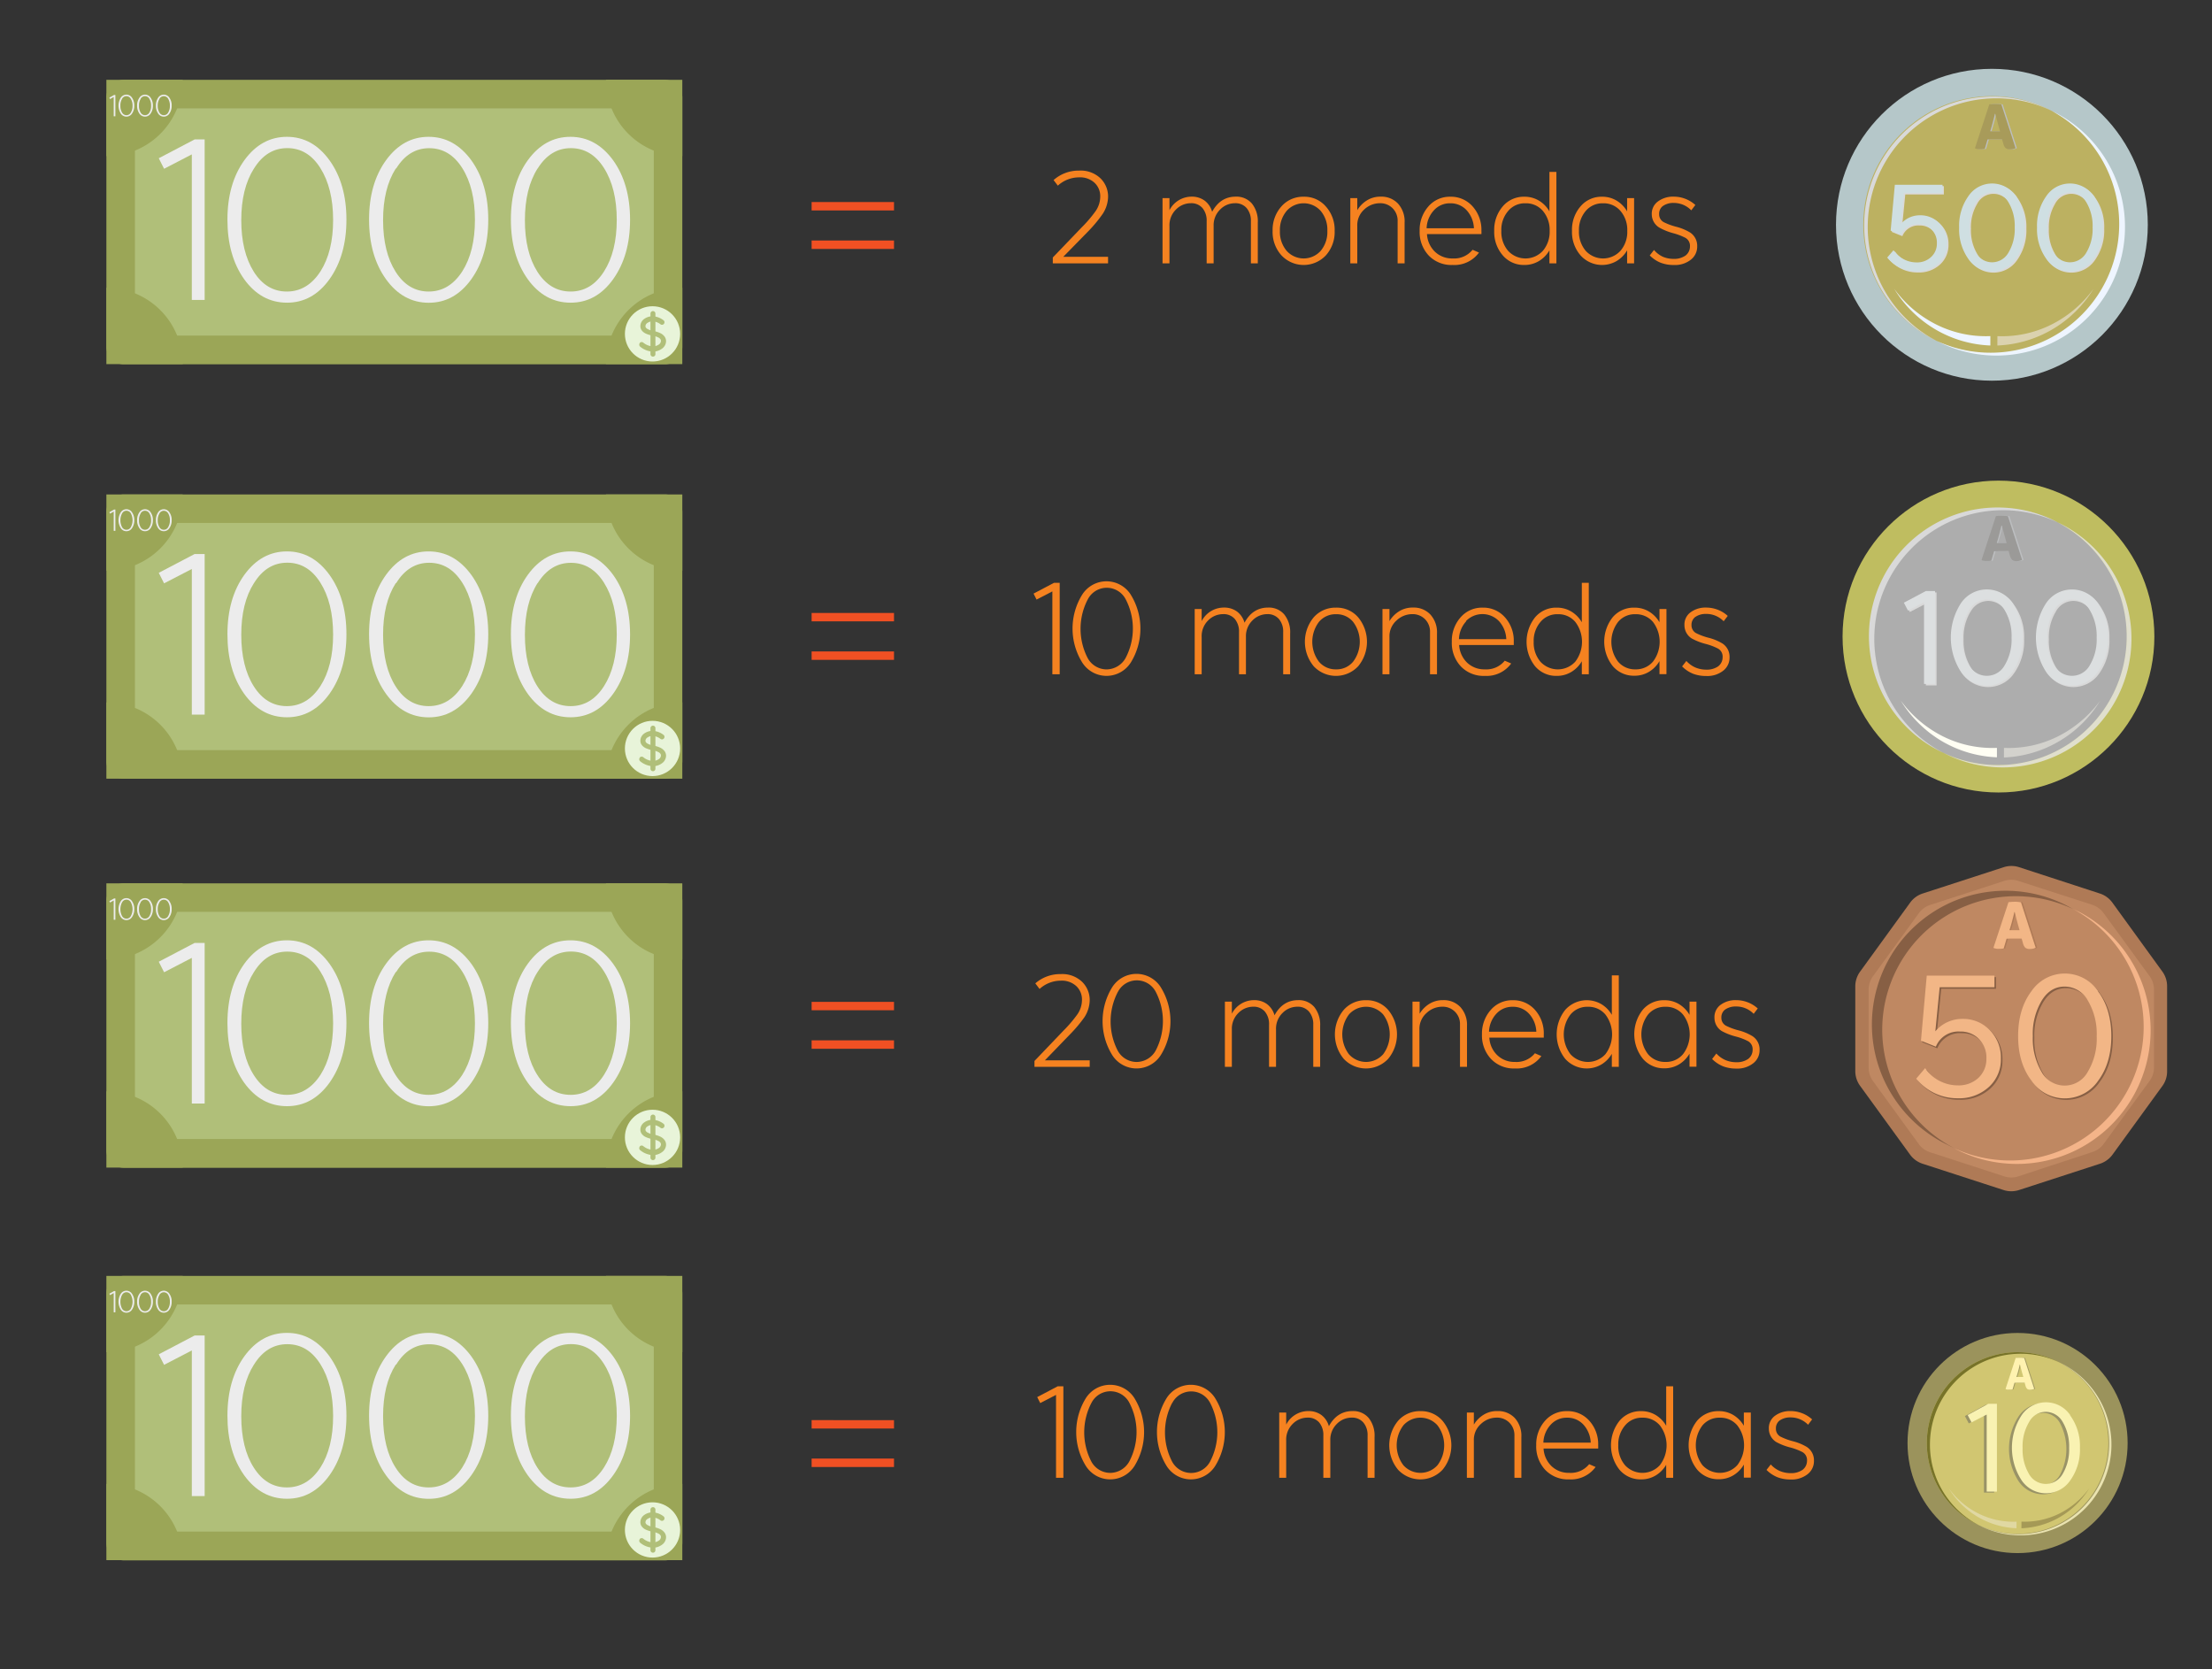 <svg xmlns="http://www.w3.org/2000/svg" xmlns:xlink="http://www.w3.org/1999/xlink" width="603" height="455" viewBox="0 0 603 455"><rect x="0" y="0" width="603" height="455" fill="#333333" stroke="none"/><defs><style>.a{fill:none;}.b{fill:#f05023;}.c{clip-path:url(#a);}.d{fill:#b0bf79;}.e{fill:#9ba657;}.f{fill:#e8f4d9;}.g{fill:#ececec;}.h{clip-path:url(#b);}.i{clip-path:url(#c);}.j{clip-path:url(#d);}.k{fill:#f58220;}.l{fill:#b5c7c9;}.m{fill:#bcb161;}.n{fill:#d9d9d9;}.o{fill:#eef5ff;}.p{fill:#dbd2af;}.q{isolation:isolate;}.r{fill:#cfdfe2;}.s{fill:#bcbec0;}.t{fill:#a89b5a;}.u{fill:#9b935c;}.v{fill:#d1c671;}.w{fill:#777329;}.x{fill:#eae3b0;}.y{fill:#e0d8a2;}.z{fill:#a59956;}.aa{fill:#999367;}.ab{fill:#f9f2b2;}.ac{fill:#a39b62;}.ad{fill:#fff2b0;}.ae{fill:#af7a56;}.af{fill:#bf8862;}.ag{fill:#875f44;}.ah{fill:#f4b489;}.ai{fill:#f2b686;}.aj{fill:#bfbd60;}.ak{fill:#adadad;}.al{fill:#e0dfcd;}.am{fill:#fffef3;}.an{fill:#d3d2cd;}.ao{fill:#dcdfe0;}.ap{fill:#9b9a98;}</style><clipPath id="a"><rect class="a" x="29" y="21.76" width="157" height="77.48"/></clipPath><clipPath id="b"><rect class="a" x="29" y="134.76" width="157" height="77.48"/></clipPath><clipPath id="c"><rect class="a" x="29" y="240.76" width="157" height="77.48"/></clipPath><clipPath id="d"><rect class="a" x="29" y="347.76" width="157" height="77.48"/></clipPath></defs><title>equivalencia_monedas_2</title><path class="b" d="M243.71,55.07v2.29H221.25V55.07Zm0,10.48v2.3H221.25v-2.3Z"/><path class="b" d="M243.71,167.07v2.29H221.25v-2.29Zm0,10.48v2.3H221.25v-2.3Z"/><path class="b" d="M243.71,273.07v2.29H221.25v-2.29Zm0,10.48v2.3H221.25v-2.3Z"/><path class="b" d="M243.71,387.07v2.29H221.25v-2.29Zm0,10.48v2.3H221.25v-2.3Z"/><g class="c"><rect class="d" x="32.89" y="25.65" width="149.22" height="69.7" rx="0.88"/><path class="e" d="M178.22,29.54V91.46H36.78V29.54H178.22m3-7.78H33.77A4.78,4.78,0,0,0,29,26.53v68a4.77,4.77,0,0,0,4.77,4.77H181.23A4.77,4.77,0,0,0,186,94.48h0V26.53a4.78,4.78,0,0,0-4.77-4.77Z"/><path class="e" d="M29,42.56a20.8,20.8,0,0,0,20.8-20.8H29Z"/><path class="e" d="M165.2,21.76A20.8,20.8,0,0,0,186,42.56V21.76Z"/><path class="e" d="M186,78.44a20.8,20.8,0,0,0-20.8,20.8H186Z"/><path class="e" d="M49.8,99.24A20.8,20.8,0,0,0,29,78.44v20.8Z"/><circle class="f" cx="177.88" cy="91" r="7.53"/><path class="d" d="M174.38,93.49a.7.7,0,0,1,1-.09,4.42,4.42,0,0,0,2.55,1,2.88,2.88,0,0,0,1.66-.49,1.24,1.24,0,0,0,.58-1,.82.82,0,0,0-.12-.43,1.45,1.45,0,0,0-.39-.39,5.43,5.43,0,0,0-1.83-.62h0a7.94,7.94,0,0,1-1.72-.52,2.91,2.91,0,0,1-1.24-1,2,2,0,0,1-.3-1.1,2.42,2.42,0,0,1,1.07-1.94,3.93,3.93,0,0,1,2.3-.71,5.24,5.24,0,0,1,2.91,1.07.68.68,0,0,1,.18.94.67.67,0,0,1-.92.22l0,0a3.91,3.91,0,0,0-2.15-.85,2.56,2.56,0,0,0-1.49.45,1.06,1.06,0,0,0-.51.84.65.65,0,0,0,.09.39,1.33,1.33,0,0,0,.36.35,4.77,4.77,0,0,0,1.67.59h0a8,8,0,0,1,1.84.56,3.1,3.1,0,0,1,1.33,1.1,2.18,2.18,0,0,1,.32,1.14,2.54,2.54,0,0,1-1.15,2.06,4.09,4.09,0,0,1-2.46.78,5.82,5.82,0,0,1-3.42-1.33.71.71,0,0,1-.13-1Z"/><path class="d" d="M178,97.2a.67.67,0,0,1-.68-.67h0V85.46a.68.68,0,0,1,.68-.67.67.67,0,0,1,.67.67V96.55A.67.67,0,0,1,178,97.2Z"/></g><path class="g" d="M53.06,38h2.73V81.75h-3.5V42.08L44.73,46l-1.45-2.87Z"/><path class="g" d="M89.84,43.71q4.6,6.43,4.6,16.16t-4.6,16.21Q85.23,82.52,78.2,82.5T66.56,76.1Q62,69.68,62,59.87t4.63-16.22q4.64-6.37,11.61-6.36T89.84,43.71ZM69.23,45.93Q65.77,51.38,65.77,60T69.2,74.09q3.42,5.37,9,5.37T87.34,74q3.48-5.44,3.47-14.08t-3.5-14.15q-3.42-5.4-9-5.4c-3.75,0-6.76,1.85-9.06,5.54Z"/><path class="g" d="M128.5,43.71q4.6,6.43,4.6,16.16t-4.6,16.21q-4.62,6.45-11.64,6.44T105.22,76.1q-4.6-6.42-4.61-16.23t4.64-16.22q4.64-6.37,11.61-6.36T128.5,43.71Zm-20.61,2.22q-3.47,5.45-3.46,14.11t3.43,14.05q3.42,5.37,9,5.37T126,74q3.47-5.44,3.47-14.08T126,45.79q-3.42-5.4-9-5.4t-9,5.54Z"/><path class="g" d="M167.16,43.71q4.59,6.43,4.6,16.16t-4.6,16.21q-4.6,6.44-11.64,6.42t-11.65-6.4q-4.59-6.42-4.6-16.23t4.63-16.22q4.64-6.37,11.62-6.36T167.16,43.71Zm-20.62,2.22q-3.45,5.45-3.45,14.11t3.42,14.05q3.44,5.37,9.05,5.37T164.65,74q3.48-5.44,3.48-14.08t-3.5-14.15q-3.42-5.38-9-5.39t-9.05,5.53Z"/><path class="g" d="M31.09,25.89h.36v5.8H31V26.43L30,27l-.19-.39Z"/><path class="g" d="M36,26.65a3.61,3.61,0,0,1,.61,2.14A3.66,3.66,0,0,1,36,30.94a1.82,1.82,0,0,1-3.08,0,4.07,4.07,0,0,1,0-4.3,1.82,1.82,0,0,1,2.51-.56,1.67,1.67,0,0,1,.56.56Zm-2.73.3a3.45,3.45,0,0,0-.45,1.86,3.45,3.45,0,0,0,.45,1.86,1.37,1.37,0,0,0,1.85.56,1.35,1.35,0,0,0,.55-.56,3.37,3.37,0,0,0,.46-1.86,3.35,3.35,0,0,0-.48-1.88,1.35,1.35,0,0,0-1.83-.56,1.31,1.31,0,0,0-.56.58Z"/><path class="g" d="M41.07,26.65a3.54,3.54,0,0,1,.61,2.14,3.59,3.59,0,0,1-.61,2.15,1.82,1.82,0,0,1-2.51.57,1.94,1.94,0,0,1-.57-.57,3.66,3.66,0,0,1-.61-2.15A3.58,3.58,0,0,1,38,26.64a1.82,1.82,0,0,1,2.51-.56,1.67,1.67,0,0,1,.56.56Zm-2.72.3a3.37,3.37,0,0,0-.46,1.86,3.44,3.44,0,0,0,.44,1.86,1.36,1.36,0,0,0,2.4,0,3.37,3.37,0,0,0,.46-1.86,3.42,3.42,0,0,0-.46-1.87,1.35,1.35,0,0,0-2.4,0Z"/><path class="g" d="M46.19,26.65a3.54,3.54,0,0,1,.61,2.14,3.66,3.66,0,0,1-.61,2.15,1.82,1.82,0,0,1-3.08,0,3.59,3.59,0,0,1-.61-2.15,3.64,3.64,0,0,1,.61-2.15,1.82,1.82,0,0,1,2.51-.56,1.79,1.79,0,0,1,.57.56Zm-2.72.3A3.38,3.38,0,0,0,43,28.81a3.45,3.45,0,0,0,.45,1.86,1.37,1.37,0,0,0,1.85.56,1.35,1.35,0,0,0,.55-.56,3.37,3.37,0,0,0,.46-1.86,3.43,3.43,0,0,0-.46-1.88A1.36,1.36,0,0,0,44,26.38a1.42,1.42,0,0,0-.57.57Z"/><g class="h"><rect class="d" x="32.89" y="138.65" width="149.22" height="69.7" rx="0.88"/><path class="e" d="M178.22,142.54v61.92H36.78V142.54H178.22m3-7.78H33.77A4.78,4.78,0,0,0,29,139.53v67.95a4.77,4.77,0,0,0,4.77,4.77H181.23a4.77,4.77,0,0,0,4.77-4.77h0V139.53a4.78,4.78,0,0,0-4.77-4.77Z"/><path class="e" d="M29,155.56a20.8,20.8,0,0,0,20.8-20.8H29Z"/><path class="e" d="M165.2,134.76a20.8,20.8,0,0,0,20.8,20.8v-20.8Z"/><path class="e" d="M186,191.44a20.8,20.8,0,0,0-20.8,20.8H186Z"/><path class="e" d="M49.8,212.24A20.8,20.8,0,0,0,29,191.44v20.8Z"/><circle class="f" cx="177.88" cy="204" r="7.53"/><path class="d" d="M174.38,206.49a.7.7,0,0,1,1-.09,4.42,4.42,0,0,0,2.55,1,2.88,2.88,0,0,0,1.66-.49,1.24,1.24,0,0,0,.58-1,.82.82,0,0,0-.12-.43,1.45,1.45,0,0,0-.39-.39,5.43,5.43,0,0,0-1.83-.62h0a7.94,7.94,0,0,1-1.72-.52,2.91,2.91,0,0,1-1.24-1,2,2,0,0,1-.3-1.1,2.42,2.42,0,0,1,1.07-1.94,3.93,3.93,0,0,1,2.3-.71,5.24,5.24,0,0,1,2.91,1.07.68.68,0,0,1,.18.94.67.67,0,0,1-.92.22l0,0a3.91,3.91,0,0,0-2.15-.85,2.56,2.56,0,0,0-1.49.45,1.06,1.06,0,0,0-.51.84.65.65,0,0,0,.09.39,1.33,1.33,0,0,0,.36.35,4.77,4.77,0,0,0,1.67.59h0a8,8,0,0,1,1.84.56,3.1,3.1,0,0,1,1.33,1.1,2.18,2.18,0,0,1,.32,1.14,2.54,2.54,0,0,1-1.15,2.06,4.09,4.09,0,0,1-2.46.78,5.82,5.82,0,0,1-3.42-1.33.71.71,0,0,1-.13-1Z"/><path class="d" d="M178,210.2a.67.67,0,0,1-.68-.67h0V198.46a.68.68,0,0,1,.68-.67.67.67,0,0,1,.67.67v11.09A.67.67,0,0,1,178,210.2Z"/></g><path class="g" d="M53.06,151h2.73v43.78h-3.5V155.08L44.73,159l-1.45-2.87Z"/><path class="g" d="M89.84,156.71q4.6,6.43,4.6,16.16t-4.6,16.21q-4.61,6.43-11.64,6.42t-11.64-6.4Q62,182.68,62,172.87t4.63-16.22q4.64-6.37,11.61-6.36T89.84,156.71Zm-20.61,2.22q-3.47,5.44-3.46,14.11t3.43,14.05q3.42,5.37,9,5.37T87.34,187q3.48-5.45,3.47-14.08t-3.5-14.15q-3.42-5.4-9-5.4c-3.75,0-6.76,1.85-9.06,5.54Z"/><path class="g" d="M128.5,156.71q4.6,6.43,4.6,16.16t-4.6,16.21q-4.62,6.45-11.64,6.44t-11.64-6.42q-4.6-6.42-4.61-16.23t4.64-16.22q4.64-6.37,11.61-6.36T128.5,156.71Zm-20.61,2.22q-3.47,5.44-3.46,14.11t3.43,14.05q3.42,5.37,9,5.37T126,187q3.47-5.45,3.47-14.08T126,158.79q-3.42-5.4-9-5.4t-9,5.54Z"/><path class="g" d="M167.16,156.71q4.59,6.43,4.6,16.16t-4.6,16.21q-4.6,6.43-11.64,6.42t-11.65-6.4q-4.59-6.42-4.6-16.23t4.63-16.22q4.64-6.37,11.62-6.36T167.16,156.71Zm-20.62,2.22q-3.45,5.44-3.45,14.11t3.42,14.05q3.44,5.37,9.05,5.37t9.09-5.44q3.48-5.45,3.48-14.08t-3.5-14.15q-3.42-5.39-9-5.39t-9.05,5.53Z"/><path class="g" d="M31.09,138.89h.36v5.8H31v-5.26L30,140l-.19-.39Z"/><path class="g" d="M36,139.65a3.61,3.61,0,0,1,.61,2.14,3.66,3.66,0,0,1-.61,2.15,1.82,1.82,0,0,1-3.08,0,4.07,4.07,0,0,1,0-4.3,1.82,1.82,0,0,1,2.51-.56,1.67,1.67,0,0,1,.56.56Zm-2.73.3a4.07,4.07,0,0,0,0,3.72,1.37,1.37,0,0,0,1.85.56,1.35,1.35,0,0,0,.55-.56,4,4,0,0,0,0-3.74,1.35,1.35,0,0,0-1.83-.56,1.31,1.31,0,0,0-.56.58Z"/><path class="g" d="M41.07,139.65a3.54,3.54,0,0,1,.61,2.14,3.59,3.59,0,0,1-.61,2.15,1.82,1.82,0,0,1-2.51.57,1.94,1.94,0,0,1-.57-.57,3.66,3.66,0,0,1-.61-2.15,3.58,3.58,0,0,1,.62-2.15,1.82,1.82,0,0,1,2.51-.56,1.67,1.67,0,0,1,.56.56Zm-2.72.3a3.37,3.37,0,0,0-.46,1.86,3.44,3.44,0,0,0,.44,1.86,1.36,1.36,0,0,0,2.4,0,3.37,3.37,0,0,0,.46-1.86,3.42,3.42,0,0,0-.46-1.87,1.35,1.35,0,0,0-2.4,0Z"/><path class="g" d="M46.19,139.65a3.54,3.54,0,0,1,.61,2.14,3.66,3.66,0,0,1-.61,2.15,1.82,1.82,0,0,1-3.08,0,3.59,3.59,0,0,1-.61-2.15,3.64,3.64,0,0,1,.61-2.15,1.82,1.82,0,0,1,2.51-.56,1.79,1.79,0,0,1,.57.56Zm-2.72.3a3.38,3.38,0,0,0-.47,1.86,3.45,3.45,0,0,0,.45,1.86,1.37,1.37,0,0,0,1.85.56,1.35,1.35,0,0,0,.55-.56,3.37,3.37,0,0,0,.46-1.86,3.43,3.43,0,0,0-.46-1.88,1.36,1.36,0,0,0-1.83-.55,1.42,1.42,0,0,0-.57.57Z"/><g class="i"><rect class="d" x="32.89" y="244.65" width="149.22" height="69.7" rx="0.88"/><path class="e" d="M178.22,248.54v61.92H36.78V248.54H178.22m3-7.78H33.77A4.78,4.78,0,0,0,29,245.53v68a4.77,4.77,0,0,0,4.77,4.77H181.23a4.77,4.77,0,0,0,4.77-4.77h0v-68a4.78,4.78,0,0,0-4.77-4.77Z"/><path class="e" d="M29,261.56a20.8,20.8,0,0,0,20.8-20.8H29Z"/><path class="e" d="M165.2,240.76a20.8,20.8,0,0,0,20.8,20.8v-20.8Z"/><path class="e" d="M186,297.44a20.8,20.8,0,0,0-20.8,20.8H186Z"/><path class="e" d="M49.8,318.24A20.8,20.8,0,0,0,29,297.44v20.8Z"/><circle class="f" cx="177.88" cy="310" r="7.53"/><path class="d" d="M174.38,312.49a.7.7,0,0,1,1-.09,4.42,4.42,0,0,0,2.55,1,2.88,2.88,0,0,0,1.66-.49,1.24,1.24,0,0,0,.58-1,.82.82,0,0,0-.12-.43,1.45,1.45,0,0,0-.39-.39,5.43,5.43,0,0,0-1.83-.62h0a7.94,7.94,0,0,1-1.72-.52,2.91,2.91,0,0,1-1.24-1,2,2,0,0,1-.3-1.1,2.42,2.42,0,0,1,1.07-1.94,3.93,3.93,0,0,1,2.3-.71,5.24,5.24,0,0,1,2.91,1.07.68.68,0,0,1,.18.94.67.67,0,0,1-.92.22l0,0a3.91,3.91,0,0,0-2.15-.85,2.56,2.56,0,0,0-1.49.45,1.06,1.06,0,0,0-.51.84.65.65,0,0,0,.09.39,1.33,1.33,0,0,0,.36.35,4.77,4.77,0,0,0,1.67.59h0a8,8,0,0,1,1.84.56,3.1,3.1,0,0,1,1.33,1.1,2.18,2.18,0,0,1,.32,1.14,2.54,2.54,0,0,1-1.15,2.06,4.09,4.09,0,0,1-2.46.78,5.82,5.82,0,0,1-3.42-1.33.71.71,0,0,1-.13-1Z"/><path class="d" d="M178,316.2a.67.67,0,0,1-.68-.67h0V304.46a.68.68,0,0,1,.68-.67.67.67,0,0,1,.67.67v11.09A.67.67,0,0,1,178,316.2Z"/></g><path class="g" d="M53.06,257h2.73v43.78h-3.5V261.08L44.73,265l-1.45-2.87Z"/><path class="g" d="M89.84,262.71q4.6,6.44,4.6,16.16t-4.6,16.21q-4.61,6.44-11.64,6.42t-11.64-6.4Q62,288.68,62,278.87t4.63-16.22q4.64-6.37,11.61-6.36T89.84,262.71Zm-20.61,2.22q-3.47,5.44-3.46,14.11t3.43,14q3.42,5.37,9,5.37T87.34,293q3.48-5.44,3.47-14.08t-3.5-14.15q-3.42-5.4-9-5.4c-3.75,0-6.76,1.85-9.06,5.54Z"/><path class="g" d="M128.5,262.71q4.6,6.44,4.6,16.16t-4.6,16.21q-4.62,6.45-11.64,6.44t-11.64-6.42q-4.6-6.42-4.61-16.23t4.64-16.22q4.64-6.37,11.61-6.36T128.5,262.71Zm-20.61,2.22q-3.47,5.44-3.46,14.11t3.43,14q3.42,5.37,9,5.37T126,293q3.47-5.44,3.47-14.08T126,264.79q-3.42-5.4-9-5.4t-9,5.54Z"/><path class="g" d="M167.16,262.71q4.59,6.44,4.6,16.16t-4.6,16.21q-4.6,6.44-11.64,6.42t-11.65-6.4q-4.59-6.42-4.6-16.23t4.63-16.22q4.64-6.37,11.62-6.36T167.16,262.71Zm-20.62,2.22q-3.45,5.44-3.45,14.11t3.42,14q3.44,5.37,9.05,5.37t9.09-5.44q3.48-5.44,3.48-14.08t-3.5-14.15q-3.42-5.39-9-5.39t-9.05,5.53Z"/><path class="g" d="M31.09,244.89h.36v5.8H31v-5.26L30,246l-.19-.39Z"/><path class="g" d="M36,245.65a3.61,3.61,0,0,1,.61,2.14,3.66,3.66,0,0,1-.61,2.15,1.82,1.82,0,0,1-3.08,0,4.07,4.07,0,0,1,0-4.3,1.82,1.82,0,0,1,2.51-.56,1.67,1.67,0,0,1,.56.56Zm-2.73.3a4.07,4.07,0,0,0,0,3.72,1.37,1.37,0,0,0,1.85.56,1.35,1.35,0,0,0,.55-.56,4,4,0,0,0,0-3.74,1.35,1.35,0,0,0-1.83-.56,1.31,1.31,0,0,0-.56.58Z"/><path class="g" d="M41.07,245.65a3.54,3.54,0,0,1,.61,2.14,3.59,3.59,0,0,1-.61,2.15,1.82,1.82,0,0,1-2.51.57,1.94,1.94,0,0,1-.57-.57,3.66,3.66,0,0,1-.61-2.15,3.58,3.58,0,0,1,.62-2.15,1.82,1.82,0,0,1,2.51-.56,1.67,1.67,0,0,1,.56.56Zm-2.72.3a3.37,3.37,0,0,0-.46,1.86,3.44,3.44,0,0,0,.44,1.86,1.36,1.36,0,0,0,2.4,0,3.37,3.37,0,0,0,.46-1.86,3.42,3.42,0,0,0-.46-1.87,1.35,1.35,0,0,0-2.4,0Z"/><path class="g" d="M46.19,245.65a3.54,3.54,0,0,1,.61,2.14,3.66,3.66,0,0,1-.61,2.15,1.82,1.82,0,0,1-3.08,0,3.59,3.59,0,0,1-.61-2.15,3.64,3.64,0,0,1,.61-2.15,1.82,1.82,0,0,1,2.51-.56,1.79,1.79,0,0,1,.57.56Zm-2.72.3a3.38,3.38,0,0,0-.47,1.86,3.45,3.45,0,0,0,.45,1.86,1.37,1.37,0,0,0,1.85.56,1.35,1.35,0,0,0,.55-.56,3.37,3.37,0,0,0,.46-1.86,3.43,3.43,0,0,0-.46-1.88,1.36,1.36,0,0,0-1.83-.55,1.42,1.42,0,0,0-.57.57Z"/><g class="j"><rect class="d" x="32.89" y="351.65" width="149.22" height="69.7" rx="0.88"/><path class="e" d="M178.22,355.54v61.92H36.78V355.54H178.22m3-7.78H33.77A4.78,4.78,0,0,0,29,352.53v68a4.77,4.77,0,0,0,4.77,4.77H181.23a4.77,4.77,0,0,0,4.77-4.77h0v-68a4.78,4.78,0,0,0-4.77-4.77Z"/><path class="e" d="M29,368.56a20.8,20.8,0,0,0,20.8-20.8H29Z"/><path class="e" d="M165.2,347.76a20.8,20.8,0,0,0,20.8,20.8v-20.8Z"/><path class="e" d="M186,404.44a20.8,20.8,0,0,0-20.8,20.8H186Z"/><path class="e" d="M49.8,425.24A20.8,20.8,0,0,0,29,404.44v20.8Z"/><circle class="f" cx="177.88" cy="417" r="7.53"/><path class="d" d="M174.38,419.49a.7.7,0,0,1,1-.09,4.42,4.42,0,0,0,2.55,1,2.88,2.88,0,0,0,1.66-.49,1.24,1.24,0,0,0,.58-1,.82.82,0,0,0-.12-.43,1.45,1.45,0,0,0-.39-.39,5.43,5.43,0,0,0-1.83-.62h0a7.94,7.94,0,0,1-1.72-.52,2.91,2.91,0,0,1-1.24-1,2,2,0,0,1-.3-1.1,2.42,2.42,0,0,1,1.07-1.94,3.93,3.93,0,0,1,2.3-.71,5.24,5.24,0,0,1,2.91,1.07.68.68,0,0,1,.18.94.67.67,0,0,1-.92.22l0,0a3.91,3.91,0,0,0-2.15-.85,2.56,2.56,0,0,0-1.49.45,1.06,1.06,0,0,0-.51.84.65.65,0,0,0,.09.39,1.33,1.33,0,0,0,.36.35,4.77,4.77,0,0,0,1.67.59h0a8,8,0,0,1,1.84.56,3.1,3.1,0,0,1,1.33,1.1,2.18,2.18,0,0,1,.32,1.14,2.54,2.54,0,0,1-1.15,2.06,4.09,4.09,0,0,1-2.46.78,5.82,5.82,0,0,1-3.42-1.33.71.71,0,0,1-.13-1Z"/><path class="d" d="M178,423.2a.67.67,0,0,1-.68-.67h0V411.46a.68.68,0,0,1,.68-.67.67.67,0,0,1,.67.67v11.09A.67.67,0,0,1,178,423.2Z"/></g><path class="g" d="M53.06,364h2.73v43.78h-3.5V368.08L44.73,372l-1.45-2.87Z"/><path class="g" d="M89.84,369.71q4.6,6.44,4.6,16.16t-4.6,16.21q-4.61,6.44-11.64,6.42t-11.64-6.4Q62,395.68,62,385.87t4.63-16.22q4.64-6.37,11.61-6.36T89.84,369.71Zm-20.61,2.22q-3.47,5.44-3.46,14.11t3.43,14q3.42,5.37,9,5.37T87.34,400q3.48-5.44,3.47-14.08t-3.5-14.15q-3.42-5.4-9-5.4c-3.75,0-6.76,1.85-9.06,5.54Z"/><path class="g" d="M128.5,369.71q4.6,6.44,4.6,16.16t-4.6,16.21q-4.62,6.45-11.64,6.44t-11.64-6.42q-4.6-6.42-4.61-16.23t4.64-16.22q4.64-6.37,11.61-6.36T128.5,369.71Zm-20.61,2.22q-3.47,5.44-3.46,14.11t3.43,14q3.42,5.37,9,5.37T126,400q3.47-5.44,3.47-14.08T126,371.79q-3.42-5.4-9-5.4t-9,5.54Z"/><path class="g" d="M167.16,369.71q4.59,6.44,4.6,16.16t-4.6,16.21q-4.6,6.44-11.64,6.42t-11.65-6.4q-4.59-6.42-4.6-16.23t4.63-16.22q4.64-6.37,11.62-6.36T167.16,369.71Zm-20.62,2.22q-3.45,5.44-3.45,14.11t3.42,14q3.44,5.37,9.05,5.37t9.09-5.44q3.48-5.44,3.48-14.08t-3.5-14.15q-3.42-5.39-9-5.39t-9.05,5.53Z"/><path class="g" d="M31.09,351.89h.36v5.8H31v-5.26L30,353l-.19-.39Z"/><path class="g" d="M36,352.65a3.61,3.61,0,0,1,.61,2.14,3.66,3.66,0,0,1-.61,2.15,1.82,1.82,0,0,1-3.08,0,4.07,4.07,0,0,1,0-4.3,1.82,1.82,0,0,1,2.51-.56,1.67,1.67,0,0,1,.56.56Zm-2.73.3a4.07,4.07,0,0,0,0,3.72,1.37,1.37,0,0,0,1.85.56,1.35,1.35,0,0,0,.55-.56,4,4,0,0,0,0-3.74,1.35,1.35,0,0,0-1.83-.56,1.31,1.31,0,0,0-.56.58Z"/><path class="g" d="M41.07,352.65a3.54,3.54,0,0,1,.61,2.14,3.59,3.59,0,0,1-.61,2.15,1.82,1.82,0,0,1-2.51.57,1.94,1.94,0,0,1-.57-.57,3.66,3.66,0,0,1-.61-2.15,3.58,3.58,0,0,1,.62-2.15,1.82,1.82,0,0,1,2.51-.56,1.67,1.67,0,0,1,.56.56Zm-2.72.3a3.37,3.37,0,0,0-.46,1.86,3.44,3.44,0,0,0,.44,1.86,1.36,1.36,0,0,0,2.4,0,3.37,3.37,0,0,0,.46-1.86,3.42,3.42,0,0,0-.46-1.87,1.35,1.35,0,0,0-2.4,0Z"/><path class="g" d="M46.19,352.65a3.54,3.54,0,0,1,.61,2.14,3.66,3.66,0,0,1-.61,2.15,1.82,1.82,0,0,1-3.08,0,3.59,3.59,0,0,1-.61-2.15,3.64,3.64,0,0,1,.61-2.15,1.82,1.82,0,0,1,2.51-.56,1.79,1.79,0,0,1,.57.56Zm-2.72.3a3.38,3.38,0,0,0-.47,1.86,3.45,3.45,0,0,0,.45,1.86,1.37,1.37,0,0,0,1.85.56,1.35,1.35,0,0,0,.55-.56,3.37,3.37,0,0,0,.46-1.86,3.43,3.43,0,0,0-.46-1.88,1.36,1.36,0,0,0-1.83-.55,1.42,1.42,0,0,0-.57.57Z"/><path class="k" d="M294.15,46.5A7.82,7.82,0,0,1,300,48.61a6.94,6.94,0,0,1,2.07,5,8.83,8.83,0,0,1-1.48,4.7A38,38,0,0,1,296.7,63l-6.86,7h12.22v1.78H287v-1.6L294.85,62a35.62,35.62,0,0,0,3.78-4.41,7,7,0,0,0,1.3-4,5,5,0,0,0-1.53-3.75,5.8,5.8,0,0,0-4.25-1.5,8.62,8.62,0,0,0-5.78,2.26l-1.16-1.52A10.27,10.27,0,0,1,294.15,46.5Z"/><path class="k" d="M324.81,53.6a5.87,5.87,0,0,1,3.56,1.07,5.7,5.7,0,0,1,2.06,3.06c1.49-2.75,3.63-4.13,6.44-4.13a5.52,5.52,0,0,1,4.39,1.86,7.7,7.7,0,0,1,1.62,5.21V71.78H341V60.28a5.28,5.28,0,0,0-1.14-3.54,4,4,0,0,0-3.24-1.35,5.63,5.63,0,0,0-4,1.71,6,6,0,0,0-1.78,4.53V71.78h-1.9V60.28a5.32,5.32,0,0,0-1.12-3.55,4,4,0,0,0-3.24-1.34,5.66,5.66,0,0,0-4,1.71,6,6,0,0,0-1.78,4.53V71.78h-1.89V54h1.89v3.29A6.8,6.8,0,0,1,324.81,53.6Z"/><path class="k" d="M361.42,56.27a9.49,9.49,0,0,1,2.41,6.66,9.52,9.52,0,0,1-2.38,6.66,8.31,8.31,0,0,1-12.13,0,9.49,9.49,0,0,1-2.4-6.66,9.57,9.57,0,0,1,2.4-6.67,7.84,7.84,0,0,1,6.07-2.64A7.69,7.69,0,0,1,361.42,56.27Zm-10.7,1.25a8,8,0,0,0-1.81,5.41,8,8,0,0,0,1.81,5.41,6.23,6.23,0,0,0,9.33,0,8,8,0,0,0,1.79-5.41,8,8,0,0,0-1.79-5.42,6.22,6.22,0,0,0-9.33,0Z"/><path class="k" d="M376.4,53.6a6.2,6.2,0,0,1,4.7,1.89,7.21,7.21,0,0,1,1.8,5.18V71.78H381V60.28a4.78,4.78,0,0,0-1.36-3.51,4.73,4.73,0,0,0-3.52-1.38,6.23,6.23,0,0,0-4.24,1.72A5.74,5.74,0,0,0,370,61.63V71.78h-1.9V54H370v3.29a7.84,7.84,0,0,1,2.55-2.62A6.87,6.87,0,0,1,376.4,53.6Z"/><path class="k" d="M401.43,56.25a9.55,9.55,0,0,1,2.41,6.68,6.54,6.54,0,0,1,0,.88H389a7.18,7.18,0,0,0,2.17,4.8A6.72,6.72,0,0,0,396,70.44a6.43,6.43,0,0,0,5.43-2.36l1.75.76A8.27,8.27,0,0,1,396,72.22a8.55,8.55,0,0,1-6.56-2.61A9.35,9.35,0,0,1,387,62.93a9.68,9.68,0,0,1,2.35-6.62,7.69,7.69,0,0,1,6.08-2.69A7.83,7.83,0,0,1,401.43,56.25ZM390.9,57.31a7.57,7.57,0,0,0-2,4.9h12.9a7.78,7.78,0,0,0-2-4.92,5.92,5.92,0,0,0-4.49-1.88A5.81,5.81,0,0,0,390.9,57.31Z"/><path class="k" d="M422.38,46.85h1.9V71.78h-1.9V68.23a8.09,8.09,0,0,1-2.86,2.92,7.61,7.61,0,0,1-4,1.07,7.51,7.51,0,0,1-5.87-2.63,9.72,9.72,0,0,1-2.32-6.66,9.8,9.8,0,0,1,2.32-6.67,7.49,7.49,0,0,1,5.87-2.64,7.6,7.6,0,0,1,4,1.06,8.12,8.12,0,0,1,2.86,2.93ZM411.12,57.52a7.84,7.84,0,0,0-1.85,5.41,7.94,7.94,0,0,0,1.82,5.41,6.44,6.44,0,0,0,9.52,0,8,8,0,0,0,1.83-5.41,8,8,0,0,0-1.83-5.42,6,6,0,0,0-4.77-2.1A5.88,5.88,0,0,0,411.12,57.52Z"/><path class="k" d="M436.69,53.62a7.54,7.54,0,0,1,4,1.06,8.15,8.15,0,0,1,2.87,2.93V54h1.9V71.78h-1.9V68.23a8.12,8.12,0,0,1-2.87,2.92,7.88,7.88,0,0,1-9.84-1.56,9.67,9.67,0,0,1-2.32-6.66,9.75,9.75,0,0,1,2.32-6.67A7.48,7.48,0,0,1,436.69,53.62Zm-4.43,3.9a7.93,7.93,0,0,0-1.83,5.41,8,8,0,0,0,1.82,5.41,6.43,6.43,0,0,0,9.51,0,7.9,7.9,0,0,0,1.84-5.41,7.91,7.91,0,0,0-1.84-5.42,6,6,0,0,0-4.76-2.1A5.94,5.94,0,0,0,432.26,57.52Z"/><path class="k" d="M456.24,53.6a8.77,8.77,0,0,1,5.92,2.27l-1.11,1.46a6.77,6.77,0,0,0-2.3-1.55,6.93,6.93,0,0,0-2.51-.47,4.9,4.9,0,0,0-3,.89,2.63,2.63,0,0,0-.95,2.17,2.41,2.41,0,0,0,1.21,2.16,16.94,16.94,0,0,0,3.38,1.26,14.38,14.38,0,0,1,3.83,1.57,4.32,4.32,0,0,1,1.95,3.79,4.48,4.48,0,0,1-1.83,3.71,7,7,0,0,1-4.55,1.37,9.91,9.91,0,0,1-3.55-.61,8.85,8.85,0,0,1-3-2l1.16-1.49A7.08,7.08,0,0,0,453.34,70a7.57,7.57,0,0,0,2.9.56,5.39,5.39,0,0,0,3.23-.9,3.1,3.1,0,0,0,1.22-2.48,2.49,2.49,0,0,0-1.23-2.35,16.21,16.21,0,0,0-3.34-1.27A16.44,16.44,0,0,1,452.28,62a4.26,4.26,0,0,1-2-3.61A4.12,4.12,0,0,1,451.84,55,6.84,6.84,0,0,1,456.24,53.6Z"/><path class="k" d="M287.33,158.85h1.55v24.93h-2V161.19l-4.31,2.23-.82-1.63Z"/><path class="k" d="M308.27,162.12a17.59,17.59,0,0,1,0,18.44,7.84,7.84,0,0,1-13.26,0,17.55,17.55,0,0,1,0-18.48,7.84,7.84,0,0,1,13.24,0Zm-11.75,1.27a17.33,17.33,0,0,0,0,16,5.88,5.88,0,0,0,5.15,3.06,6,6,0,0,0,5.17-3.1,17.23,17.23,0,0,0,0-16.06,5.81,5.81,0,0,0-10.3.07Z"/><path class="k" d="M333.63,165.6a5.88,5.88,0,0,1,3.57,1.07,5.76,5.76,0,0,1,2.06,3.06c1.48-2.75,3.63-4.13,6.43-4.13a5.5,5.5,0,0,1,4.39,1.86,7.7,7.7,0,0,1,1.62,5.21v11.11h-1.9v-11.5a5.28,5.28,0,0,0-1.14-3.54,4,4,0,0,0-3.23-1.35,5.66,5.66,0,0,0-4,1.71,6,6,0,0,0-1.78,4.53v10.15h-1.89v-11.5a5.32,5.32,0,0,0-1.13-3.55,4,4,0,0,0-3.23-1.34,5.7,5.7,0,0,0-4.05,1.71,6,6,0,0,0-1.77,4.53v10.15h-1.9V166h1.9v3.29A6.78,6.78,0,0,1,333.63,165.6Z"/><path class="k" d="M370.25,168.27a10.47,10.47,0,0,1,0,13.32,8.31,8.31,0,0,1-12.13,0,10.45,10.45,0,0,1,0-13.33,7.86,7.86,0,0,1,6.08-2.64A7.69,7.69,0,0,1,370.25,168.27Zm-10.71,1.25a9,9,0,0,0,0,10.82,5.9,5.9,0,0,0,4.68,2.1,5.81,5.81,0,0,0,4.65-2.1,9,9,0,0,0,0-10.83,5.81,5.81,0,0,0-4.65-2.1A5.88,5.88,0,0,0,359.54,169.52Z"/><path class="k" d="M385.22,165.6a6.18,6.18,0,0,1,4.7,1.89,7.17,7.17,0,0,1,1.81,5.18v11.11h-1.9v-11.5a4.82,4.82,0,0,0-1.36-3.51,4.75,4.75,0,0,0-3.53-1.38,6.21,6.21,0,0,0-4.23,1.72,5.75,5.75,0,0,0-1.94,4.52v10.15h-1.9V166h1.9v3.29a8,8,0,0,1,2.55-2.62A6.87,6.87,0,0,1,385.22,165.6Z"/><path class="k" d="M410.25,168.25a9.55,9.55,0,0,1,2.41,6.68c0,.39,0,.68,0,.88H397.77a7.22,7.22,0,0,0,2.17,4.8,6.76,6.76,0,0,0,4.83,1.83,6.43,6.43,0,0,0,5.43-2.36l1.76.76a8.29,8.29,0,0,1-7.19,3.38,8.56,8.56,0,0,1-6.56-2.61,9.35,9.35,0,0,1-2.44-6.68,9.68,9.68,0,0,1,2.35-6.62,7.71,7.71,0,0,1,6.09-2.69A7.82,7.82,0,0,1,410.25,168.25Zm-10.53,1.06a7.51,7.51,0,0,0-2,4.9h12.9a7.73,7.73,0,0,0-2-4.92,6.25,6.25,0,0,0-9,0Z"/><path class="k" d="M431.21,158.85h1.9v24.93h-1.9v-3.55a8.12,8.12,0,0,1-2.87,2.92,7.57,7.57,0,0,1-4,1.07,7.49,7.49,0,0,1-5.87-2.63,10.73,10.73,0,0,1,0-13.33,7.46,7.46,0,0,1,5.87-2.64,7.56,7.56,0,0,1,4,1.06,8.15,8.15,0,0,1,2.87,2.93Zm-11.27,10.67a7.89,7.89,0,0,0-1.85,5.41,8,8,0,0,0,1.82,5.41,6.44,6.44,0,0,0,9.52,0,8.93,8.93,0,0,0,0-10.83,6,6,0,0,0-4.76-2.1A5.88,5.88,0,0,0,419.94,169.52Z"/><path class="k" d="M445.52,165.62a7.59,7.59,0,0,1,4,1.06,8.12,8.12,0,0,1,2.86,2.93V166h1.9v17.74h-1.9v-3.55a8.09,8.09,0,0,1-2.86,2.92,7.6,7.6,0,0,1-4,1.07,7.52,7.52,0,0,1-5.88-2.63,10.73,10.73,0,0,1,0-13.33A7.5,7.5,0,0,1,445.52,165.62Zm-4.43,3.9a8.93,8.93,0,0,0,0,10.82,6,6,0,0,0,4.74,2.1,6.06,6.06,0,0,0,4.77-2.1,8.93,8.93,0,0,0,0-10.83,6.06,6.06,0,0,0-4.77-2.1A5.91,5.91,0,0,0,441.09,169.52Z"/><path class="k" d="M465.06,165.6a8.77,8.77,0,0,1,3.1.55,8.61,8.61,0,0,1,2.83,1.72l-1.11,1.46a6.58,6.58,0,0,0-4.82-2,4.92,4.92,0,0,0-3,.89,2.66,2.66,0,0,0-.95,2.17,2.42,2.42,0,0,0,1.22,2.16,16.76,16.76,0,0,0,3.37,1.26,14.09,14.09,0,0,1,3.83,1.57,4.32,4.32,0,0,1,1.95,3.79,4.49,4.49,0,0,1-1.82,3.71,7,7,0,0,1-4.56,1.37,9.91,9.91,0,0,1-3.55-.61,8.85,8.85,0,0,1-3-2l1.16-1.49a7.17,7.17,0,0,0,2.53,1.81,7.57,7.57,0,0,0,2.9.56,5.42,5.42,0,0,0,3.24-.9,3.09,3.09,0,0,0,1.21-2.48,2.49,2.49,0,0,0-1.23-2.35,16,16,0,0,0-3.34-1.27,16.3,16.3,0,0,1-3.83-1.49,4.25,4.25,0,0,1-2-3.61,4.1,4.1,0,0,1,1.57-3.46A6.8,6.8,0,0,1,465.06,165.6Z"/><path class="k" d="M289.15,265.5a7.82,7.82,0,0,1,5.84,2.11,6.94,6.94,0,0,1,2.07,5,8.83,8.83,0,0,1-1.48,4.7,38,38,0,0,1-3.88,4.6L284.84,289h12.22v1.78H282v-1.6l7.87-8.23a36.54,36.54,0,0,0,3.78-4.41,7,7,0,0,0,1.3-4,5,5,0,0,0-1.53-3.75,5.8,5.8,0,0,0-4.25-1.5,8.62,8.62,0,0,0-5.78,2.26l-1.16-1.52A10.27,10.27,0,0,1,289.15,265.5Z"/><path class="k" d="M316.45,269.12a17.53,17.53,0,0,1,0,18.44,7.84,7.84,0,0,1-13.26,0,17.6,17.6,0,0,1,0-18.48,7.84,7.84,0,0,1,13.24,0Zm-11.74,1.27a17.37,17.37,0,0,0,0,16,5.89,5.89,0,0,0,5.15,3.06,6,6,0,0,0,5.18-3.1,17.31,17.31,0,0,0,0-16.06,5.81,5.81,0,0,0-10.3.07Z"/><path class="k" d="M341.81,272.6a5.88,5.88,0,0,1,3.57,1.07,5.76,5.76,0,0,1,2.06,3.06q2.24-4.12,6.43-4.13a5.54,5.54,0,0,1,4.4,1.86,7.75,7.75,0,0,1,1.61,5.21v11.11H358v-11.5a5.29,5.29,0,0,0-1.15-3.54,4,4,0,0,0-3.23-1.35,5.67,5.67,0,0,0-4,1.71,6,6,0,0,0-1.77,4.53v10.15h-1.9v-11.5a5.32,5.32,0,0,0-1.13-3.55,4,4,0,0,0-3.23-1.34,5.66,5.66,0,0,0-4,1.71,6,6,0,0,0-1.78,4.53v10.15h-1.9V273h1.9v3.29A6.8,6.8,0,0,1,341.81,272.6Z"/><path class="k" d="M378.43,275.27a10.46,10.46,0,0,1,0,13.32,8.31,8.31,0,0,1-12.13,0,10.45,10.45,0,0,1,0-13.33,7.84,7.84,0,0,1,6.07-2.64A7.69,7.69,0,0,1,378.43,275.27Zm-10.71,1.25a9,9,0,0,0,0,10.82,6.24,6.24,0,0,0,9.34,0,9.09,9.09,0,0,0,0-10.83,6.23,6.23,0,0,0-9.34,0Z"/><path class="k" d="M393.41,272.6a6.2,6.2,0,0,1,4.7,1.89,7.21,7.21,0,0,1,1.8,5.18v11.11H398v-11.5a4.69,4.69,0,0,0-4.89-4.89,6.22,6.22,0,0,0-4.23,1.72,5.75,5.75,0,0,0-1.94,4.52v10.15h-1.89V273H387v3.29a8,8,0,0,1,2.55-2.62A6.92,6.92,0,0,1,393.41,272.6Z"/><path class="k" d="M418.44,275.25a9.59,9.59,0,0,1,2.4,6.68c0,.39,0,.68,0,.88H406a7.13,7.13,0,0,0,2.17,4.8,6.71,6.71,0,0,0,4.82,1.83,6.42,6.42,0,0,0,5.43-2.36l1.76.76a8.29,8.29,0,0,1-7.19,3.38,8.53,8.53,0,0,1-6.55-2.61,9.36,9.36,0,0,1-2.45-6.68,9.69,9.69,0,0,1,2.36-6.62,7.69,7.69,0,0,1,6.08-2.69A7.84,7.84,0,0,1,418.44,275.25Zm-10.53,1.06a7.52,7.52,0,0,0-2,4.9h12.9a7.73,7.73,0,0,0-2-4.92,5.88,5.88,0,0,0-4.48-1.88A5.81,5.81,0,0,0,407.91,276.31Z"/><path class="k" d="M439.39,265.85h1.9v24.93h-1.9v-3.55a8.12,8.12,0,0,1-2.87,2.92,7.88,7.88,0,0,1-9.84-1.56,10.73,10.73,0,0,1,0-13.33,7.89,7.89,0,0,1,9.84-1.58,8.15,8.15,0,0,1,2.87,2.93Zm-11.27,10.67a8.91,8.91,0,0,0,0,10.82,6.43,6.43,0,0,0,9.51,0,8.93,8.93,0,0,0,0-10.83,6,6,0,0,0-4.76-2.1A5.9,5.9,0,0,0,428.12,276.52Z"/><path class="k" d="M453.7,272.62a7.56,7.56,0,0,1,4,1.06,8.23,8.23,0,0,1,2.87,2.93V273h1.89v17.74h-1.89v-3.55a8.2,8.2,0,0,1-2.87,2.92,7.57,7.57,0,0,1-4,1.07,7.49,7.49,0,0,1-5.87-2.63,10.73,10.73,0,0,1,0-13.33A7.46,7.46,0,0,1,453.7,272.62Zm-4.43,3.9a8.93,8.93,0,0,0,0,10.82,6,6,0,0,0,4.75,2.1,6,6,0,0,0,4.76-2.1,8.89,8.89,0,0,0,0-10.83,6,6,0,0,0-4.76-2.1A5.93,5.93,0,0,0,449.27,276.52Z"/><path class="k" d="M473.25,272.6a8.75,8.75,0,0,1,3.09.55,8.61,8.61,0,0,1,2.83,1.72l-1.11,1.46a6.58,6.58,0,0,0-4.81-2,4.93,4.93,0,0,0-3.05.89,2.66,2.66,0,0,0-.95,2.17,2.42,2.42,0,0,0,1.22,2.16,17,17,0,0,0,3.37,1.26,14.09,14.09,0,0,1,3.83,1.57,4.31,4.31,0,0,1,2,3.79,4.48,4.48,0,0,1-1.83,3.71,7,7,0,0,1-4.55,1.37,10,10,0,0,1-3.56-.61,9,9,0,0,1-3-2l1.16-1.49a7.17,7.17,0,0,0,2.53,1.81,7.62,7.62,0,0,0,2.91.56,5.39,5.39,0,0,0,3.23-.9,3.09,3.09,0,0,0,1.21-2.48,2.49,2.49,0,0,0-1.23-2.35,15.75,15.75,0,0,0-3.34-1.27,16.49,16.49,0,0,1-3.83-1.49,4.24,4.24,0,0,1-2-3.61,4.12,4.12,0,0,1,1.56-3.46A6.82,6.82,0,0,1,473.25,272.6Z"/><path class="k" d="M288.33,377.85h1.55v24.93h-2V380.19l-4.31,2.23-.82-1.63Z"/><path class="k" d="M309.27,381.12a17.59,17.59,0,0,1,0,18.44,7.84,7.84,0,0,1-13.26,0,17.55,17.55,0,0,1,0-18.48,7.84,7.84,0,0,1,13.24,0Zm-11.75,1.27a17.33,17.33,0,0,0,0,16,5.88,5.88,0,0,0,5.15,3.06,6,6,0,0,0,5.17-3.1,17.23,17.23,0,0,0,0-16.06,5.81,5.81,0,0,0-10.3.07Z"/><path class="k" d="M331.27,381.12a17.53,17.53,0,0,1,0,18.44,7.83,7.83,0,0,1-13.25,0,17.55,17.55,0,0,1,0-18.48,7.83,7.83,0,0,1,13.23,0Zm-11.74,1.27a17.37,17.37,0,0,0,0,16,5.87,5.87,0,0,0,10.33,0,17.23,17.23,0,0,0,0-16.06,5.81,5.81,0,0,0-10.3.07Z"/><path class="k" d="M356.64,384.6a5.92,5.92,0,0,1,3.57,1.07,5.69,5.69,0,0,1,2.05,3.06q2.24-4.12,6.44-4.13a5.52,5.52,0,0,1,4.39,1.86,7.7,7.7,0,0,1,1.62,5.21v11.11h-1.9v-11.5a5.28,5.28,0,0,0-1.14-3.54,4,4,0,0,0-3.24-1.35,5.63,5.63,0,0,0-4,1.71,6,6,0,0,0-1.78,4.53v10.15h-1.9v-11.5a5.32,5.32,0,0,0-1.12-3.55,4,4,0,0,0-3.24-1.34,5.68,5.68,0,0,0-4,1.71,6,6,0,0,0-1.77,4.53v10.15h-1.9V385h1.9v3.29A6.77,6.77,0,0,1,356.64,384.6Z"/><path class="k" d="M393.25,387.27a10.46,10.46,0,0,1,0,13.32,8.31,8.31,0,0,1-12.13,0,10.45,10.45,0,0,1,0-13.33,7.86,7.86,0,0,1,6.07-2.64A7.69,7.69,0,0,1,393.25,387.27Zm-10.7,1.25a9,9,0,0,0,0,10.82,6.23,6.23,0,0,0,9.33,0,9,9,0,0,0,0-10.83,6.22,6.22,0,0,0-9.33,0Z"/><path class="k" d="M408.23,384.6a6.2,6.2,0,0,1,4.7,1.89,7.21,7.21,0,0,1,1.8,5.18v11.11h-1.89v-11.5a4.79,4.79,0,0,0-1.37-3.51,4.72,4.72,0,0,0-3.52-1.38,6.23,6.23,0,0,0-4.24,1.72,5.74,5.74,0,0,0-1.93,4.52v10.15h-1.9V385h1.9v3.29a7.94,7.94,0,0,1,2.55-2.62A6.87,6.87,0,0,1,408.23,384.6Z"/><path class="k" d="M433.26,387.25a9.55,9.55,0,0,1,2.41,6.68,6.54,6.54,0,0,1,0,.88H420.78a7.22,7.22,0,0,0,2.17,4.8,6.74,6.74,0,0,0,4.83,1.83,6.43,6.43,0,0,0,5.43-2.36l1.76.76a8.3,8.3,0,0,1-7.19,3.38,8.56,8.56,0,0,1-6.56-2.61,9.35,9.35,0,0,1-2.44-6.68,9.68,9.68,0,0,1,2.35-6.62,7.69,7.69,0,0,1,6.08-2.69A7.83,7.83,0,0,1,433.26,387.25Zm-10.53,1.06a7.57,7.57,0,0,0-2,4.9h12.91a7.73,7.73,0,0,0-2-4.92,5.9,5.9,0,0,0-4.48-1.88A5.83,5.83,0,0,0,422.73,388.31Z"/><path class="k" d="M454.21,377.85h1.9v24.93h-1.9v-3.55a8.09,8.09,0,0,1-2.86,2.92,7.57,7.57,0,0,1-4,1.07,7.49,7.49,0,0,1-5.87-2.63,10.73,10.73,0,0,1,0-13.33,7.46,7.46,0,0,1,5.87-2.64,7.56,7.56,0,0,1,4,1.06,8.12,8.12,0,0,1,2.86,2.93ZM443,388.52a7.89,7.89,0,0,0-1.85,5.41,8,8,0,0,0,1.82,5.41,6.44,6.44,0,0,0,9.52,0,8.93,8.93,0,0,0,0-10.83,6,6,0,0,0-4.76-2.1A5.88,5.88,0,0,0,443,388.52Z"/><path class="k" d="M468.52,384.62a7.6,7.6,0,0,1,4,1.06,8.2,8.2,0,0,1,2.86,2.93V385h1.9v17.74h-1.9v-3.55a8.17,8.17,0,0,1-2.86,2.92,7.61,7.61,0,0,1-4,1.07,7.51,7.51,0,0,1-5.87-2.63,10.73,10.73,0,0,1,0-13.33A7.49,7.49,0,0,1,468.52,384.62Zm-4.43,3.9a9,9,0,0,0,0,10.82,6.43,6.43,0,0,0,9.51,0,8.89,8.89,0,0,0,0-10.83,6,6,0,0,0-4.76-2.1A5.94,5.94,0,0,0,464.09,388.52Z"/><path class="k" d="M488.07,384.6a8.67,8.67,0,0,1,3.09.55,8.51,8.51,0,0,1,2.83,1.72l-1.1,1.46a6.62,6.62,0,0,0-4.82-2,4.92,4.92,0,0,0-3,.89,2.66,2.66,0,0,0-.95,2.17,2.41,2.41,0,0,0,1.21,2.16,17.2,17.2,0,0,0,3.38,1.26,14.23,14.23,0,0,1,3.83,1.57,4.32,4.32,0,0,1,1.95,3.79,4.48,4.48,0,0,1-1.83,3.71,7,7,0,0,1-4.55,1.37,9.91,9.91,0,0,1-3.55-.61,8.85,8.85,0,0,1-3-2l1.16-1.49a7.08,7.08,0,0,0,2.53,1.81,7.57,7.57,0,0,0,2.9.56,5.39,5.39,0,0,0,3.23-.9,3.1,3.1,0,0,0,1.22-2.48,2.49,2.49,0,0,0-1.23-2.35,16.21,16.21,0,0,0-3.34-1.27,16.1,16.1,0,0,1-3.83-1.49,4.25,4.25,0,0,1-2-3.61,4.1,4.1,0,0,1,1.57-3.46A6.8,6.8,0,0,1,488.07,384.6Z"/><circle class="l" cx="543" cy="61.26" r="42.5"/><circle class="m" cx="543" cy="61.26" r="35.06"/><path class="n" d="M509.15,61.87a35.07,35.07,0,0,1,50.09-31.69,35.07,35.07,0,0,0-32.45,62.18c.39.2.78.4,1.18.58A35.06,35.06,0,0,1,509.15,61.87Z"/><path class="o" d="M559.24,30.18A35.07,35.07,0,0,1,528,92.94a35.06,35.06,0,1,0,32.44-62.17C560,30.57,559.64,30.37,559.24,30.18Z"/><path class="o" d="M542.58,94.17a32,32,0,0,1-15.19-4.51,32.78,32.78,0,0,1-3.25-2.23,32.52,32.52,0,0,1-7.77-8.71A31.71,31.71,0,0,0,528,88.53a30.16,30.16,0,0,0,14.58,3.08Z"/><path class="p" d="M544.5,91.62a30.1,30.1,0,0,0,14.57-3.08,31.33,31.33,0,0,0,6.38-4.18,31.89,31.89,0,0,0,5.25-5.64,32.27,32.27,0,0,1-4.82,6.11,32.09,32.09,0,0,1-21.39,9.34Z"/><g class="q"><path class="n" d="M516.9,50.73h13V53H519.39l-.84,8.47A6.8,6.8,0,0,1,523.81,59a7.06,7.06,0,0,1,5.24,2.18,7.55,7.55,0,0,1,2.12,5.45,7.14,7.14,0,0,1-2.32,5.48,8.43,8.43,0,0,1-6,2.16,10.11,10.11,0,0,1-8-3.75l1.71-2a7.61,7.61,0,0,0,6.28,3.31,5.54,5.54,0,0,0,3.94-1.43,4.93,4.93,0,0,0,1.57-3.75,5.06,5.06,0,0,0-1.44-3.74,4.93,4.93,0,0,0-3.66-1.45,4.67,4.67,0,0,0-4.66,2.91l-2.86-1.15Z"/><path class="n" d="M549.85,53.77a13.75,13.75,0,0,1,2.55,8.55,14,14,0,0,1-2.54,8.59,7.79,7.79,0,0,1-12.87,0,13.93,13.93,0,0,1-2.55-8.59A13.88,13.88,0,0,1,537,53.74a7.77,7.77,0,0,1,12.86,0ZM539,55.53a12.42,12.42,0,0,0-1.71,6.85A12.56,12.56,0,0,0,539,69.22a5.07,5.07,0,0,0,4.44,2.65,5.13,5.13,0,0,0,4.46-2.65,12.38,12.38,0,0,0,1.71-6.84,12.54,12.54,0,0,0-1.71-6.87,5.12,5.12,0,0,0-4.46-2.68A5,5,0,0,0,539,55.53Z"/><path class="n" d="M571.08,53.77a13.74,13.74,0,0,1,2.54,8.55,13.92,13.92,0,0,1-2.54,8.59,7.79,7.79,0,0,1-12.87,0,14,14,0,0,1-2.54-8.59,13.94,13.94,0,0,1,2.54-8.58,7.78,7.78,0,0,1,12.87,0Zm-10.84,1.76a12.42,12.42,0,0,0-1.71,6.85,12.56,12.56,0,0,0,1.68,6.84,5.07,5.07,0,0,0,4.44,2.65,5.13,5.13,0,0,0,4.46-2.65,12.47,12.47,0,0,0,1.7-6.84,12.62,12.62,0,0,0-1.7-6.87,5.12,5.12,0,0,0-4.46-2.68A5,5,0,0,0,560.24,55.53Z"/></g><g class="q"><path class="r" d="M516.54,50.36h13V52.6H519l-.83,8.46a6.79,6.79,0,0,1,5.25-2.38,7,7,0,0,1,5.24,2.18,7.47,7.47,0,0,1,2.12,5.45,7.13,7.13,0,0,1-2.32,5.47,8.42,8.42,0,0,1-6,2.16,10.14,10.14,0,0,1-8-3.74l1.72-2a7.61,7.61,0,0,0,6.27,3.32,5.51,5.51,0,0,0,3.94-1.44A4.89,4.89,0,0,0,528,66.31a5,5,0,0,0-1.44-3.74,4.94,4.94,0,0,0-3.66-1.46A4.66,4.66,0,0,0,518.26,64l-2.86-1.14Z"/><path class="r" d="M549.48,53.4A13.77,13.77,0,0,1,552,62a13.9,13.9,0,0,1-2.54,8.59,7.79,7.79,0,0,1-12.87,0A13.91,13.91,0,0,1,534.07,62a13.9,13.9,0,0,1,2.55-8.58,7.77,7.77,0,0,1,12.86,0Zm-10.83,1.76A12.44,12.44,0,0,0,536.93,62a12.53,12.53,0,0,0,1.69,6.85,5.07,5.07,0,0,0,4.43,2.64,5.13,5.13,0,0,0,4.46-2.64A12.44,12.44,0,0,0,549.22,62a12.54,12.54,0,0,0-1.71-6.87,5.12,5.12,0,0,0-4.46-2.67A5,5,0,0,0,538.65,55.16Z"/><path class="r" d="M570.71,53.4A13.77,13.77,0,0,1,573.26,62a14,14,0,0,1-2.54,8.59,7.79,7.79,0,0,1-12.87,0A13.91,13.91,0,0,1,555.3,62a13.9,13.9,0,0,1,2.55-8.58,7.77,7.77,0,0,1,12.86,0Zm-10.83,1.76A12.36,12.36,0,0,0,558.16,62a12.62,12.62,0,0,0,1.68,6.85,5.08,5.08,0,0,0,4.44,2.64,5.13,5.13,0,0,0,4.46-2.64A12.44,12.44,0,0,0,570.45,62a12.54,12.54,0,0,0-1.71-6.87,5.12,5.12,0,0,0-4.46-2.67A5,5,0,0,0,559.88,55.16Z"/></g><path class="s" d="M542.91,38h-.73l-.76,2.58a5.92,5.92,0,0,1-1.19.11,4.27,4.27,0,0,1-1.38-.2l-.09-.14,3.9-11.91a11,11,0,0,1,1.62-.1,9.21,9.21,0,0,1,1.66.12l3.87,11.91a3,3,0,0,1-1.4.33,2,2,0,0,1-1.3-.32,2.57,2.57,0,0,1-.64-1.22L546.14,38h-3.23Zm0-2.23h2.67l-.31-1.09c-.28-1-.6-2.21-1-3.66h-.11c-.09.51-.36,1.64-.85,3.39Z"/><path class="t" d="M542.55,38h-.73l-.76,2.58a6,6,0,0,1-1.19.11,4.37,4.37,0,0,1-1.39-.2l-.09-.14,3.91-11.91a10.79,10.79,0,0,1,1.61-.1,9.32,9.32,0,0,1,1.67.12l3.87,11.91a3,3,0,0,1-1.41.33,2,2,0,0,1-1.29-.32,2.57,2.57,0,0,1-.64-1.22L545.77,38h-3.22Zm0-2.23h2.66l-.3-1.09c-.29-1-.61-2.21-1-3.66h-.1c-.1.51-.37,1.64-.86,3.39Z"/><circle class="u" cx="550" cy="393.31" r="30"/><circle class="v" cx="550" cy="393.31" r="24.75"/><path class="w" d="M526.11,393.73a24.75,24.75,0,0,1,35.36-22.36,24.75,24.75,0,1,0-22.91,43.89l.83.41A24.72,24.72,0,0,1,526.11,393.73Z"/><path class="x" d="M561.47,371.37a24.75,24.75,0,0,1-22.08,44.3,24.75,24.75,0,0,0,22.9-43.89Z"/><path class="y" d="M549.7,416.54A22.57,22.57,0,0,1,539,413.35a22.1,22.1,0,0,1-2.29-1.57,22.68,22.68,0,0,1-2.08-1.83,22.93,22.93,0,0,1-3.41-4.32,22.58,22.58,0,0,0,3.71,4,22.19,22.19,0,0,0,4.5,2.94,21.32,21.32,0,0,0,10.29,2.18Z"/><path class="z" d="M551.06,414.73a21.22,21.22,0,0,0,10.29-2.17,22.44,22.44,0,0,0,8.2-6.93,22.93,22.93,0,0,1-7.78,7.72,22.54,22.54,0,0,1-10.72,3.19Z"/><g class="q"><path class="aa" d="M541.25,382.91h2.37v23.92h-2.79v-21l-4.13,2.14-1.06-2Z"/><path class="aa" d="M563.57,386.05a14.19,14.19,0,0,1,2.63,8.83,14.41,14.41,0,0,1-2.62,8.87,8,8,0,0,1-13.28,0,16.2,16.2,0,0,1,0-17.73,8,8,0,0,1,13.27,0Zm-11.18,1.82a12.8,12.8,0,0,0-1.77,7.07,13.06,13.06,0,0,0,1.73,7.07,5.25,5.25,0,0,0,4.58,2.73,5.3,5.3,0,0,0,4.61-2.73,15.12,15.12,0,0,0,0-14.16,5.3,5.3,0,0,0-4.61-2.76A5.15,5.15,0,0,0,552.39,387.87Z"/></g><g class="q"><path class="ab" d="M542,382.63h2.37v23.92h-2.79v-21l-4.13,2.14-1.06-2Z"/><path class="ab" d="M564.32,385.77A14.17,14.17,0,0,1,567,394.6a14.41,14.41,0,0,1-2.62,8.87,8,8,0,0,1-13.28,0,16.2,16.2,0,0,1,0-17.73,8,8,0,0,1,13.27,0Zm-11.18,1.82a12.8,12.8,0,0,0-1.77,7.07,13.06,13.06,0,0,0,1.73,7.07,5.25,5.25,0,0,0,4.58,2.73,5.3,5.3,0,0,0,4.61-2.73,12.88,12.88,0,0,0,1.76-7.07,13,13,0,0,0-1.76-7.1,5.31,5.31,0,0,0-4.61-2.75A5.13,5.13,0,0,0,553.14,387.59Z"/></g><path class="ac" d="M549.94,376.88h-.52l-.53,1.82a3.41,3.41,0,0,1-.84.07,2.9,2.9,0,0,1-1-.13l-.06-.1,2.75-8.41a7.27,7.27,0,0,1,1.14-.07,6.63,6.63,0,0,1,1.18.08l2.73,8.41a2.16,2.16,0,0,1-1,.24,1.43,1.43,0,0,1-.92-.23,1.88,1.88,0,0,1-.45-.86l-.24-.83h-2.27Zm0-1.57h1.88l-.21-.78q-.3-1-.69-2.58h-.08q-.09.54-.6,2.4Z"/><path class="ad" d="M549.68,376.88h-.52l-.53,1.82a3.41,3.41,0,0,1-.84.07,3,3,0,0,1-1-.13l-.06-.1,2.75-8.41a7.27,7.27,0,0,1,1.14-.07,6.63,6.63,0,0,1,1.18.08l2.73,8.41a2.1,2.1,0,0,1-1,.24,1.4,1.4,0,0,1-.91-.23,1.81,1.81,0,0,1-.46-.86l-.23-.83h-2.28Zm0-1.57h1.88l-.21-.78q-.3-1-.69-2.58h-.08c-.06.36-.25,1.16-.6,2.4Z"/><path class="ae" d="M505.76,268.74v23.2a6.79,6.79,0,0,0,1.3,4l13.64,18.78a6.82,6.82,0,0,0,3.41,2.47l22.08,7.17a6.82,6.82,0,0,0,4.19,0l22.07-7.17a6.85,6.85,0,0,0,3.42-2.47L589.47,296a6.71,6.71,0,0,0,1.29-4v-23.2a6.76,6.76,0,0,0-1.3-4L575.83,246a6.8,6.8,0,0,0-3.42-2.47l-22-7.17a6.82,6.82,0,0,0-4.19,0l-22.08,7.17a6.82,6.82,0,0,0-3.41,2.47l-13.62,18.77A6.83,6.83,0,0,0,505.76,268.74Z"/><path class="af" d="M509.4,269.73V291a6.21,6.21,0,0,0,1.18,3.65l12.48,17.17a6.17,6.17,0,0,0,3.11,2.25l20.19,6.56a6.15,6.15,0,0,0,3.84,0L570.38,314a6.17,6.17,0,0,0,3.11-2.25L586,294.6a6.15,6.15,0,0,0,1.19-3.65V269.73a6.22,6.22,0,0,0-1.19-3.65L573.47,248.9a6.26,6.26,0,0,0-3.1-2.28l-20.18-6.52a6.15,6.15,0,0,0-3.84,0l-20.18,6.55a6.18,6.18,0,0,0-3.11,2.28l-12.48,17.15A6.21,6.21,0,0,0,509.4,269.73Z"/><path class="ag" d="M513.1,280.65a36.44,36.44,0,0,1,52-32.89A36.43,36.43,0,1,0,530.84,312c.59.32,1.2.62,1.81.9A36.44,36.44,0,0,1,513.1,280.65Z"/><path class="ah" d="M565.14,247.76a36.43,36.43,0,0,1-32.49,65.18A36.43,36.43,0,0,0,567,248.66C566.36,248.35,565.75,248.05,565.14,247.76Z"/><g class="q"><path class="ag" d="M525.66,266.33h18.46v3.17H529.18l-1.18,12a9.64,9.64,0,0,1,7.45-3.38,10,10,0,0,1,7.42,3.09,10.62,10.62,0,0,1,3,7.72,10.12,10.12,0,0,1-3.29,7.76,11.94,11.94,0,0,1-8.47,3.06,14.37,14.37,0,0,1-11.33-5.3l2.43-2.87a10.79,10.79,0,0,0,8.9,4.7,7.85,7.85,0,0,0,5.58-2,7,7,0,0,0,2.22-5.31,7.18,7.18,0,0,0-2-5.3,7,7,0,0,0-5.19-2.06,6.62,6.62,0,0,0-6.6,4.12L524,284.07Z"/><path class="ag" d="M572.35,270.64q3.61,4.77,3.62,12.12t-3.6,12.17a11,11,0,0,1-18.24,0q-3.61-4.81-3.62-12.17a19.69,19.69,0,0,1,3.62-12.16,11,11,0,0,1,18.22,0ZM557,273.14a17.57,17.57,0,0,0-2.43,9.7,17.84,17.84,0,0,0,2.38,9.71,7.18,7.18,0,0,0,12.61,0,17.58,17.58,0,0,0,2.42-9.71,17.78,17.78,0,0,0-2.42-9.74,7.26,7.26,0,0,0-6.32-3.78Q559.34,269.32,557,273.14Z"/></g><g class="q"><path class="ai" d="M525.24,265.92H543.7v3.17H528.76l-1.18,12a9.62,9.62,0,0,1,7.45-3.38,10,10,0,0,1,7.42,3.09,10.6,10.6,0,0,1,3,7.72,10.11,10.11,0,0,1-3.29,7.76,11.93,11.93,0,0,1-8.47,3.06A14.35,14.35,0,0,1,522.37,294l2.43-2.87a10.78,10.78,0,0,0,8.9,4.7,7.87,7.87,0,0,0,5.58-2,7,7,0,0,0,2.22-5.31,7.16,7.16,0,0,0-2-5.3,6.93,6.93,0,0,0-5.18-2.06,6.62,6.62,0,0,0-6.6,4.12l-4.06-1.62Z"/><path class="ai" d="M571.94,270.22q3.6,4.78,3.61,12.13T572,294.52a11,11,0,0,1-18.24,0q-3.62-4.81-3.61-12.17t3.61-12.16a11,11,0,0,1,18.23,0Zm-15.36,2.51a17.54,17.54,0,0,0-2.43,9.7,17.8,17.8,0,0,0,2.38,9.7,7.17,7.17,0,0,0,12.61,0,17.54,17.54,0,0,0,2.43-9.7,17.76,17.76,0,0,0-2.43-9.74,7.27,7.27,0,0,0-6.32-3.79Q558.92,268.9,556.58,272.73Z"/></g><path class="ae" d="M548.17,255.85h-.75l-.79,2.66a5.78,5.78,0,0,1-1.24.11,4.68,4.68,0,0,1-1.44-.2l-.09-.15,4.08-12.37a11.62,11.62,0,0,1,1.67-.11,9.27,9.27,0,0,1,1.74.13l4,12.39a3,3,0,0,1-1.46.35,2.09,2.09,0,0,1-1.35-.33,2.73,2.73,0,0,1-.66-1.27l-.35-1.22h-3.34Zm0-2.31h2.75l-.32-1.14c-.29-1-.63-2.3-1-3.8h-.11c-.1.53-.38,1.7-.89,3.52Z"/><path class="ai" d="M547.79,255.85H547l-.79,2.66a5.78,5.78,0,0,1-1.24.11,4.68,4.68,0,0,1-1.44-.2l-.09-.15,4.08-12.37a11.62,11.62,0,0,1,1.67-.11,9.27,9.27,0,0,1,1.74.13l4,12.39a3,3,0,0,1-1.46.35,2.09,2.09,0,0,1-1.35-.33,2.73,2.73,0,0,1-.66-1.27l-.35-1.22h-3.34Zm0-2.31h2.75l-.32-1.14c-.29-1-.63-2.3-1-3.8h-.11c-.1.53-.38,1.7-.89,3.52Z"/><circle class="aj" cx="544.79" cy="173.5" r="42.5"/><circle class="ak" cx="544.79" cy="173.5" r="35.06"/><path class="n" d="M510.94,174.1A35.08,35.08,0,0,1,561,142.42a35.07,35.07,0,1,0-32.45,62.18c.38.2.77.39,1.17.58A35.07,35.07,0,0,1,510.94,174.1Z"/><path class="al" d="M561,142.42a35.07,35.07,0,0,1-31.28,62.76A35.06,35.06,0,1,0,562.21,143C561.82,142.8,561.43,142.61,561,142.42Z"/><path class="am" d="M544.37,206.41a32.1,32.1,0,0,1-15.19-4.51,34,34,0,0,1-3.25-2.23,34.57,34.57,0,0,1-2.94-2.6,32.09,32.09,0,0,1-4.83-6.11,31.6,31.6,0,0,0,5.26,5.64,31.92,31.92,0,0,0,6.37,4.17,30.15,30.15,0,0,0,14.58,3.07Z"/><path class="an" d="M546.29,203.85a30,30,0,0,0,14.57-3.07,31.1,31.1,0,0,0,6.38-4.19A31.6,31.6,0,0,0,572.5,191a32.15,32.15,0,0,1-26.22,15.46Z"/><g class="q"><path class="n" d="M525.41,161.48h2.5v25.34H525V164.54l-4.38,2.27-1.12-2.15Z"/><path class="n" d="M549,164.81a15,15,0,0,1,2.79,9.35,15.21,15.21,0,0,1-2.78,9.39,8.52,8.52,0,0,1-14.07,0,17.23,17.23,0,0,1,0-18.77,8.49,8.49,0,0,1,7-3.71A8.4,8.4,0,0,1,549,164.81Zm-11.84,1.93a13.53,13.53,0,0,0-1.88,7.48,13.83,13.83,0,0,0,1.84,7.49,5.54,5.54,0,0,0,9.73,0,16,16,0,0,0,0-15,5.59,5.59,0,0,0-4.88-2.92A5.44,5.44,0,0,0,537.2,166.74Z"/><path class="n" d="M572.25,164.81a15,15,0,0,1,2.79,9.35,15.28,15.28,0,0,1-2.78,9.39,8.52,8.52,0,0,1-14.07,0,17.18,17.18,0,0,1,0-18.77,8.49,8.49,0,0,1,7-3.71A8.4,8.4,0,0,1,572.25,164.81Zm-11.84,1.93a13.53,13.53,0,0,0-1.88,7.48,13.74,13.74,0,0,0,1.84,7.49,5.54,5.54,0,0,0,4.85,2.89,5.61,5.61,0,0,0,4.88-2.89,16,16,0,0,0,0-15,5.6,5.6,0,0,0-4.88-2.92A5.43,5.43,0,0,0,560.41,166.74Z"/></g><g class="q"><path class="ao" d="M525,161.09h2.5v25.33h-3V164.14l-4.38,2.27-1.12-2.14Z"/><path class="ao" d="M548.65,164.41a17.18,17.18,0,0,1,0,18.74,8.51,8.51,0,0,1-14.07,0,17.23,17.23,0,0,1,0-18.77,8.51,8.51,0,0,1,14.07,0Zm-11.85,1.93a13.53,13.53,0,0,0-1.88,7.48,13.8,13.8,0,0,0,1.84,7.49,5.54,5.54,0,0,0,9.73,0,13.54,13.54,0,0,0,1.87-7.49,13.68,13.68,0,0,0-1.87-7.51,5.59,5.59,0,0,0-4.87-2.92A5.45,5.45,0,0,0,536.8,166.34Z"/><path class="ao" d="M571.85,164.41a15,15,0,0,1,2.79,9.35,15.28,15.28,0,0,1-2.78,9.39,8.51,8.51,0,0,1-14.07,0,17.18,17.18,0,0,1,0-18.77,8.49,8.49,0,0,1,7-3.71A8.4,8.4,0,0,1,571.85,164.41ZM560,166.34a13.53,13.53,0,0,0-1.88,7.48,13.8,13.8,0,0,0,1.84,7.49,5.54,5.54,0,0,0,9.73,0,13.63,13.63,0,0,0,1.87-7.49,13.77,13.77,0,0,0-1.87-7.51,5.59,5.59,0,0,0-4.88-2.92A5.44,5.44,0,0,0,560,166.34Z"/></g><path class="s" d="M544.71,150.23H544l-.76,2.58a5.27,5.27,0,0,1-1.19.1,4,4,0,0,1-1.38-.19l-.09-.14,3.91-11.91a10.8,10.8,0,0,1,1.61-.11,8.49,8.49,0,0,1,1.67.13l3.87,11.91a3,3,0,0,1-1.41.33,2,2,0,0,1-1.29-.32,2.45,2.45,0,0,1-.64-1.22l-.34-1.18h-.69Zm-.05-2.23h2.67l-.31-1.1c-.28-1-.6-2.21-1-3.65h-.11c-.09.51-.36,1.64-.85,3.39Z"/><path class="ap" d="M544.34,150.23h-.73l-.76,2.58a5.27,5.27,0,0,1-1.19.1,4.1,4.1,0,0,1-1.39-.19l-.08-.14,3.9-11.91a11,11,0,0,1,1.62-.11,8.45,8.45,0,0,1,1.66.13l3.87,11.91a3,3,0,0,1-1.4.33,2,2,0,0,1-1.3-.32,2.62,2.62,0,0,1-.64-1.22l-.33-1.18h-.7Zm0-2.23H547l-.3-1.1c-.28-1-.61-2.21-1-3.65h-.11c-.1.51-.37,1.64-.86,3.39Z"/></svg>